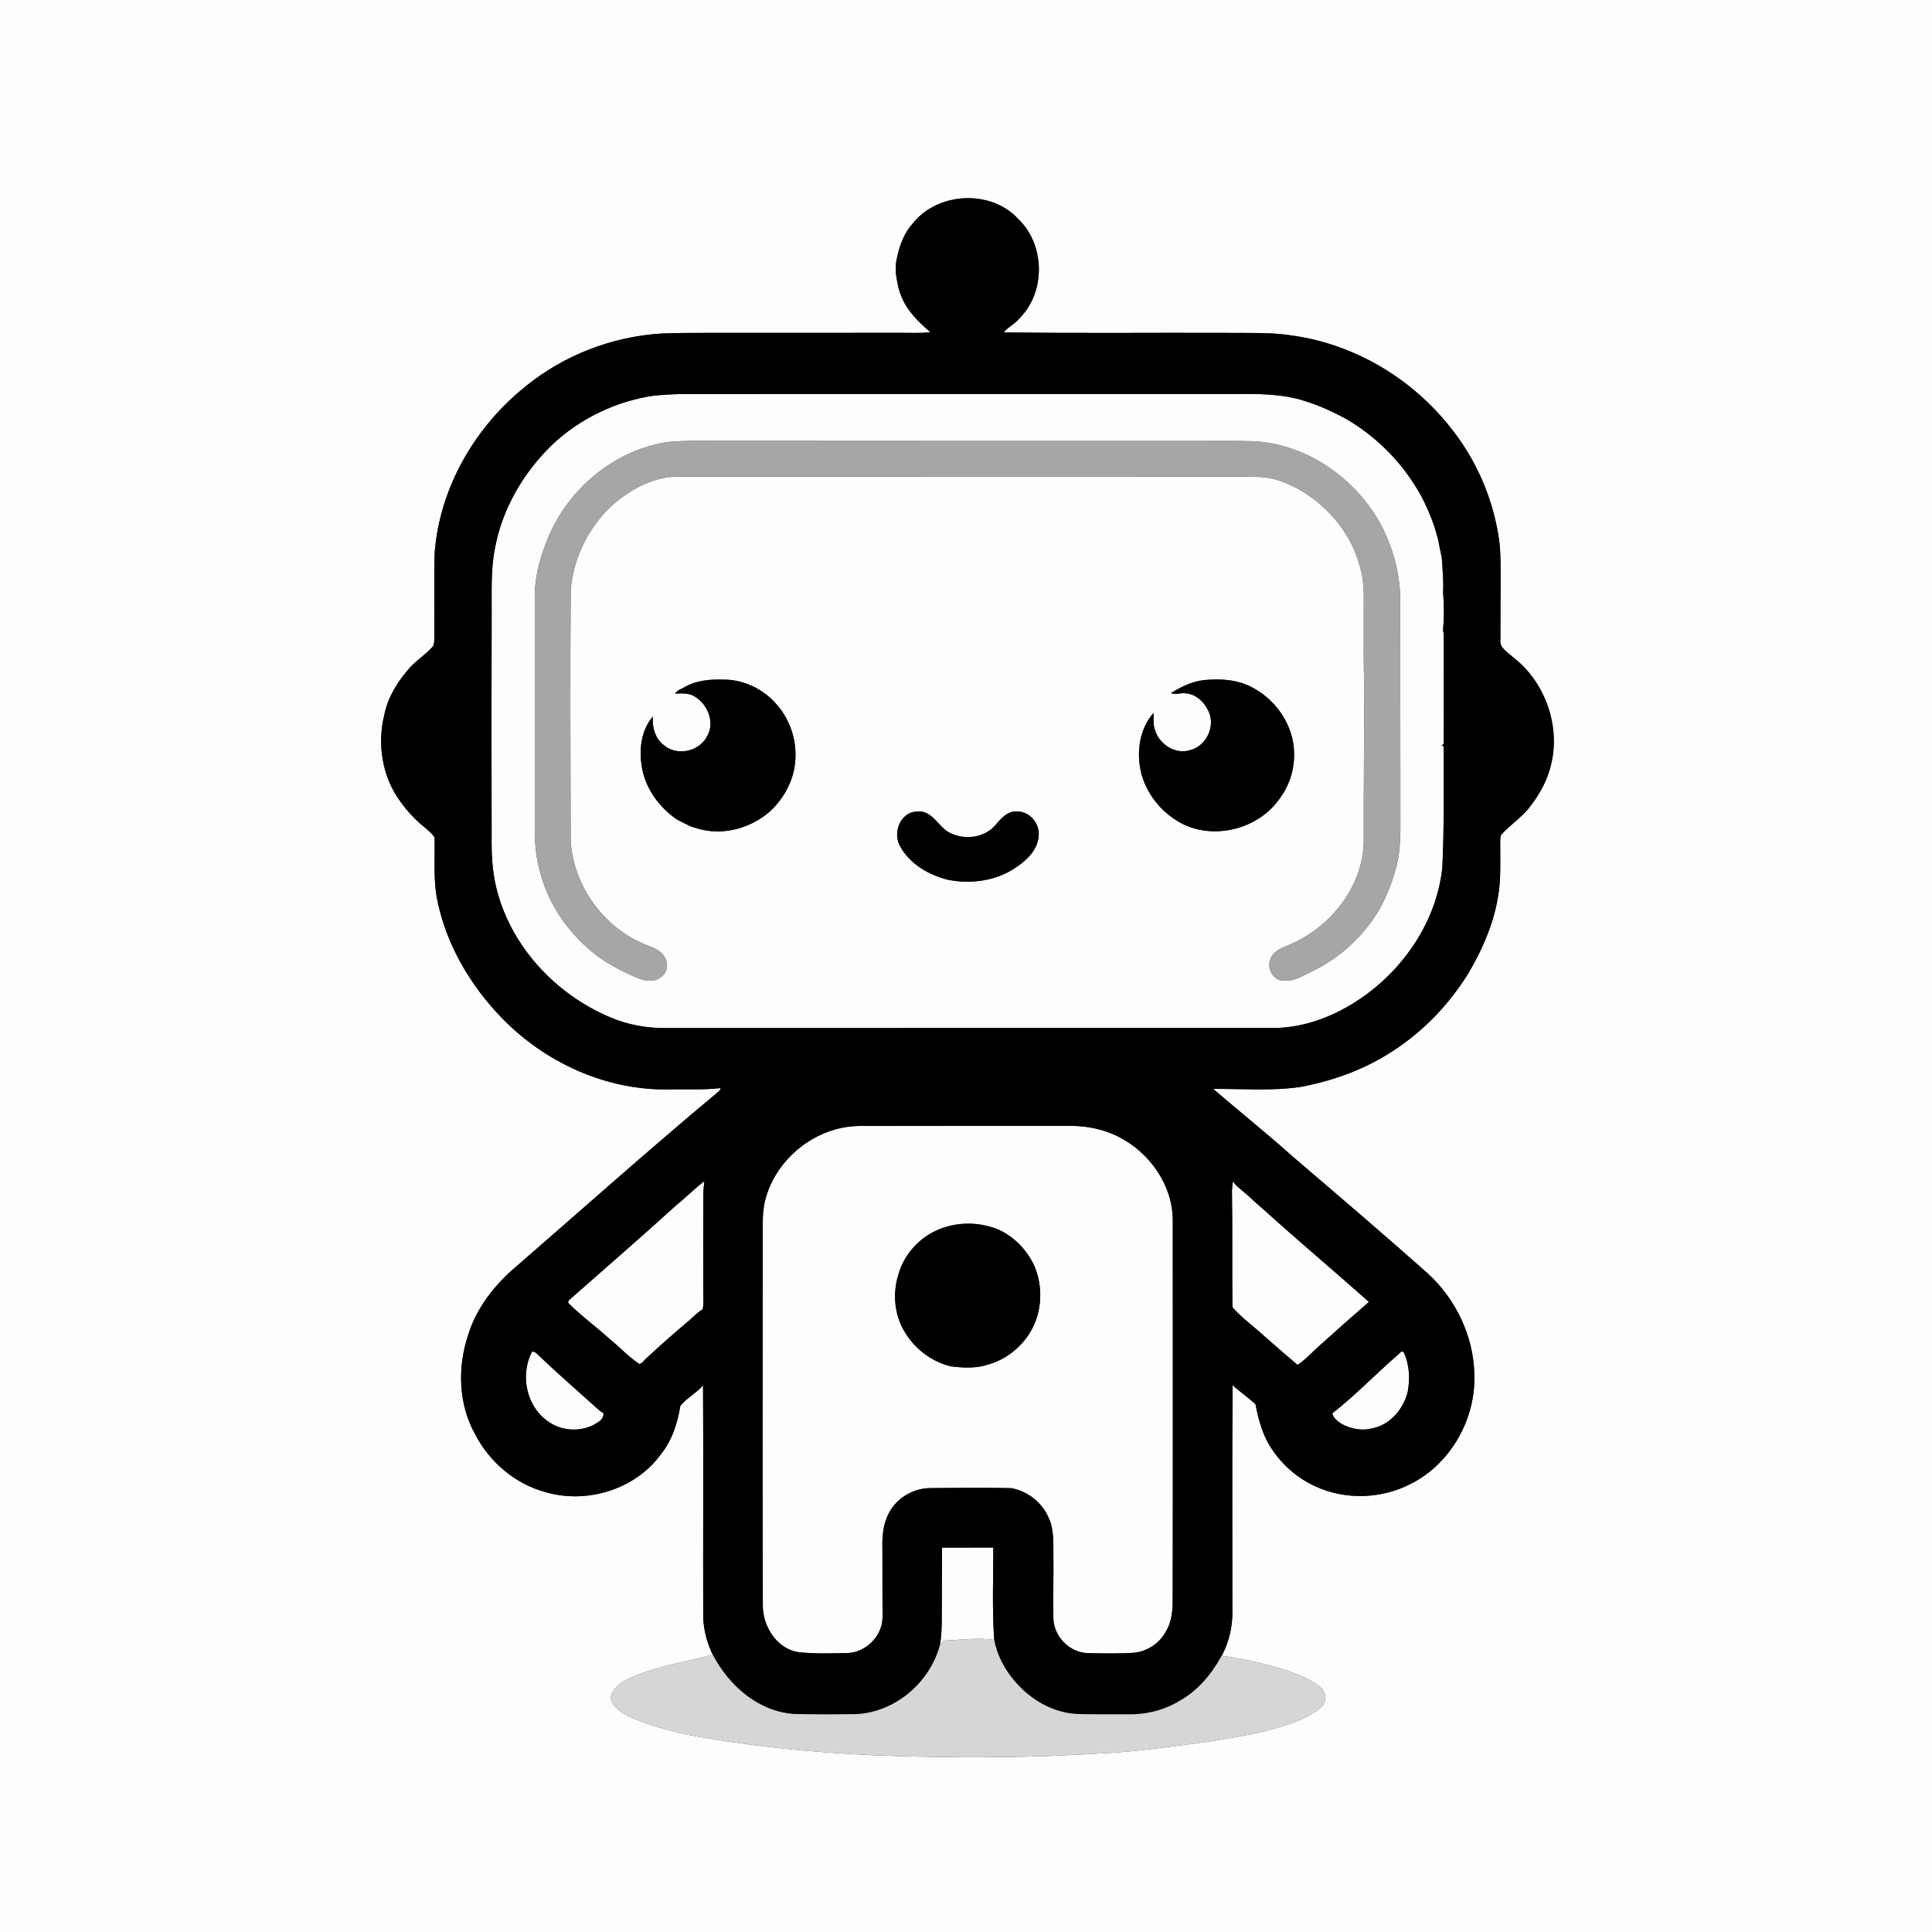 <?xml version="1.0" encoding="UTF-8" ?>
<!DOCTYPE svg PUBLIC "-//W3C//DTD SVG 1.1//EN" "http://www.w3.org/Graphics/SVG/1.1/DTD/svg11.dtd">
<svg width="1024pt" height="1024pt" viewBox="0 0 1024 1024" version="1.1" xmlns="http://www.w3.org/2000/svg">
<rect x="0" y="0" width="1024" height="1024" fill="#333333" stroke="none"/>
<g id="#fcfefdff">
<path fill="#fcfefd" opacity="1.00" d=" M 0.00 0.00 L 1024.00 0.00 L 1024.00 1024.00 L 0.00 1024.00 L 0.00 0.00 M 483.63 118.64 C 478.40 124.53 476.02 132.26 474.83 139.90 C 474.77 141.64 474.77 143.38 474.85 145.13 C 475.52 149.52 476.22 153.95 478.15 158.00 C 481.26 165.39 487.22 170.90 493.10 176.08 C 487.75 176.72 482.36 176.34 476.99 176.41 C 443.35 176.42 409.71 176.43 376.07 176.43 C 367.38 176.48 358.69 176.38 350.01 176.81 C 324.20 178.54 298.90 188.28 278.81 204.61 C 251.86 226.05 233.04 258.34 230.39 292.93 C 229.97 307.29 230.37 321.66 230.21 336.03 C 230.11 338.17 230.46 340.48 229.53 342.49 C 226.00 346.64 221.26 349.55 217.55 353.52 C 211.02 360.75 205.61 369.31 203.67 378.96 C 199.84 394.51 202.58 411.85 212.19 424.82 C 215.93 430.01 220.29 434.75 225.32 438.72 C 227.11 440.27 228.97 441.80 230.32 443.78 C 230.65 455.43 229.44 467.28 232.13 478.73 C 237.13 501.62 249.54 522.46 265.69 539.25 C 288.51 562.93 320.90 577.94 354.02 577.40 C 363.32 577.21 372.67 577.78 381.94 576.71 C 381.76 577.50 381.36 578.15 380.73 578.66 C 344.42 608.90 309.20 640.42 273.48 671.38 C 262.07 681.09 252.37 693.39 248.01 707.92 C 242.44 724.87 242.98 744.30 251.77 760.08 C 259.32 774.72 272.83 786.41 288.83 790.76 C 310.68 797.34 336.51 789.60 350.12 771.02 C 356.09 763.64 359.13 754.39 360.59 745.14 C 363.98 740.96 369.11 738.36 372.63 734.26 C 372.87 775.47 372.60 816.71 372.72 857.94 C 373.13 864.54 374.82 871.09 377.78 877.02 C 362.81 881.13 347.08 883.10 332.95 889.88 C 329.01 891.69 325.10 894.57 323.81 898.90 C 323.40 901.62 325.32 903.98 327.18 905.73 C 330.76 908.89 335.26 910.76 339.69 912.42 C 347.49 915.35 355.57 917.42 363.68 919.31 C 402.36 926.58 441.69 929.93 481.01 930.95 C 514.47 931.73 547.99 931.61 581.41 929.45 C 600.51 928.78 619.41 925.86 638.33 923.43 C 649.65 921.72 660.98 919.92 672.09 917.13 C 681.66 914.51 691.61 911.76 699.49 905.46 C 703.00 903.18 703.48 897.43 700.23 894.75 C 695.12 889.85 688.15 887.76 681.71 885.25 C 670.52 881.87 659.10 879.14 647.52 877.57 C 651.81 869.77 653.54 860.77 653.18 851.92 C 653.22 812.68 652.97 773.44 653.32 734.20 C 657.19 737.76 661.61 740.67 665.44 744.28 C 666.91 751.81 668.84 759.37 672.82 766.02 C 678.56 775.48 687.11 783.27 697.23 787.82 C 713.23 795.21 732.62 794.50 748.17 786.25 C 769.23 775.42 782.42 751.62 781.42 728.08 C 780.92 708.02 771.59 688.61 756.88 675.08 C 733.23 654.02 709.12 633.50 685.07 612.92 C 671.36 600.63 656.97 589.15 643.02 577.15 C 658.48 577.01 674.05 578.36 689.40 576.08 C 706.56 572.84 723.36 566.81 738.01 557.19 C 754.26 546.77 767.93 532.49 778.10 516.12 C 787.49 500.33 794.61 482.59 795.09 464.02 C 795.28 458.00 795.14 451.97 795.14 445.95 C 795.25 444.65 795.01 443.08 796.01 442.07 C 800.36 437.30 805.84 433.68 810.01 428.72 C 814.88 422.62 819.04 415.84 821.27 408.30 C 827.98 386.79 819.62 361.77 801.74 348.19 C 799.05 345.64 794.57 343.36 795.25 339.00 C 795.29 329.00 795.25 319.01 795.33 309.01 C 795.26 301.04 795.61 293.01 794.40 285.09 C 791.15 263.75 782.26 243.28 768.68 226.48 C 748.40 200.75 718.40 182.78 685.92 177.99 C 674.06 176.01 662.00 176.58 650.03 176.44 C 610.70 176.27 571.35 176.75 532.03 176.16 C 534.39 173.12 538.19 171.60 540.55 168.50 C 554.30 154.57 553.91 129.71 539.78 116.18 C 525.31 100.20 496.75 101.73 483.63 118.64 Z" />
<path fill="#fcfefd" opacity="1.00" d=" M 292.72 235.65 C 307.51 221.70 326.76 212.53 346.89 209.65 C 353.24 209.10 359.63 208.73 366.02 208.83 C 461.36 208.81 556.71 208.82 652.06 208.81 C 665.42 208.74 679.09 208.41 691.95 212.66 C 699.30 214.98 706.35 218.19 713.14 221.84 C 729.89 231.49 743.92 245.83 753.19 262.79 C 755.96 267.92 758.22 273.29 760.17 278.79 C 760.86 281.12 761.53 283.46 762.19 285.81 C 762.84 289.15 763.51 292.49 764.21 295.83 C 764.53 301.87 765.24 307.99 764.87 314.00 C 765.43 320.61 765.46 327.40 764.85 334.00 C 765.15 335.33 765.28 336.68 765.23 338.06 C 765.20 356.84 765.31 375.62 765.18 394.40 L 764.09 395.00 L 765.18 395.59 C 765.19 417.04 765.49 438.50 764.46 459.92 C 761.47 488.02 744.27 513.44 721.19 529.21 C 707.62 538.45 691.60 544.79 675.02 544.86 C 567.70 544.87 460.38 544.83 353.06 544.89 C 343.04 545.01 333.00 543.24 323.76 539.33 C 294.41 527.13 270.28 501.22 262.91 469.98 C 260.82 461.13 260.46 452.01 260.58 442.95 C 260.46 403.96 260.47 364.97 260.59 325.98 C 260.70 314.26 260.02 302.42 262.29 290.86 C 266.09 269.77 277.42 250.48 292.72 235.65 M 352.40 234.53 C 324.98 239.21 301.21 259.34 290.58 284.85 C 286.17 295.30 283.16 306.55 283.45 317.97 C 283.45 358.31 283.46 398.66 283.45 439.00 C 283.35 447.05 284.18 455.15 286.47 462.89 C 291.05 480.37 302.22 495.69 316.46 506.63 C 323.30 511.44 330.70 515.48 338.48 518.58 C 342.33 520.10 347.31 520.68 350.59 517.62 C 353.80 515.43 354.35 510.78 352.43 507.57 C 350.61 503.94 346.60 502.40 343.05 501.03 C 320.27 492.28 303.62 469.49 302.45 445.09 C 302.38 400.84 302.14 356.58 302.48 312.33 C 303.94 296.10 311.48 280.50 323.08 269.08 C 333.16 259.86 345.98 252.36 360.03 252.61 C 459.70 252.67 559.37 252.41 659.04 252.65 C 663.72 252.65 668.45 252.58 673.08 253.44 C 678.59 254.43 683.72 256.84 688.63 259.45 C 703.88 268.27 716.20 282.77 720.68 299.99 C 723.68 309.05 722.65 318.66 722.82 328.03 C 722.90 340.03 722.57 352.04 723.16 364.03 C 723.01 391.69 722.76 419.32 722.81 446.98 C 721.90 470.89 704.54 492.01 682.89 500.97 C 678.99 502.60 674.17 504.49 673.10 509.09 C 671.63 513.69 674.91 519.49 679.95 519.74 C 685.79 520.48 690.81 516.93 695.86 514.61 C 710.31 507.59 722.53 496.27 730.81 482.53 C 735.30 474.50 738.65 465.83 740.68 456.86 C 742.86 446.37 742.10 435.61 742.24 424.97 C 742.15 389.29 742.24 353.61 742.16 317.93 C 742.06 303.80 738.22 289.81 731.53 277.39 C 718.02 253.07 692.10 235.13 663.98 233.85 C 653.97 233.62 643.96 233.74 633.95 233.74 C 545.33 233.73 456.71 233.77 368.09 233.67 C 362.85 233.72 357.59 233.73 352.40 234.53 M 363.03 364.09 C 361.22 365.16 358.95 365.75 357.81 367.64 C 361.44 367.53 365.44 367.14 368.57 369.39 C 375.34 373.63 379.07 383.37 374.62 390.52 C 370.43 398.37 358.89 400.86 352.01 395.08 C 347.26 391.58 345.58 385.50 346.01 379.83 C 339.92 386.81 338.68 396.99 340.10 405.86 C 341.73 417.50 349.20 427.75 358.74 434.31 C 361.13 435.61 363.57 436.81 366.03 437.98 C 367.06 438.28 368.08 438.61 369.11 438.97 C 382.50 443.24 397.62 439.23 408.06 430.09 C 415.39 423.28 420.60 413.97 421.44 403.90 C 422.52 393.18 419.12 382.17 412.14 373.97 C 405.11 365.41 394.17 360.01 383.04 360.20 C 376.19 360.00 369.09 360.66 363.03 364.09 M 620.61 367.36 C 622.97 368.36 625.50 367.19 627.95 367.45 C 633.75 367.53 638.40 372.19 640.65 377.18 C 644.23 385.07 639.36 395.38 630.95 397.53 C 623.34 400.14 614.82 394.78 612.34 387.47 C 611.08 384.42 611.46 381.09 611.43 377.89 C 603.99 386.12 602.32 398.36 604.67 408.92 C 607.27 420.20 615.13 430.11 625.13 435.80 C 642.42 445.56 666.21 439.87 677.77 423.91 C 683.05 417.13 685.97 408.61 685.90 400.01 C 686.08 385.59 677.23 371.86 664.77 364.95 C 656.73 360.21 647.00 359.55 637.90 360.50 C 631.65 361.24 625.91 364.09 620.61 367.36 M 482.65 430.77 C 475.89 433.62 473.55 442.72 477.25 448.86 C 482.43 458.07 492.34 463.76 502.37 466.28 C 514.87 468.81 528.69 466.82 539.17 459.27 C 544.72 455.50 550.11 450.02 550.52 442.96 C 551.16 436.50 545.71 429.96 539.09 430.11 C 533.93 429.67 530.42 434.02 527.40 437.51 C 521.65 444.15 511.20 445.32 503.55 441.48 C 498.66 439.15 496.30 433.70 491.52 431.22 C 488.84 429.67 485.49 429.85 482.65 430.77 Z" />
<path fill="#fcfefd" opacity="1.00" d=" M 405.58 636.02 C 411.19 614.10 432.31 597.20 454.98 596.80 C 492.64 596.69 530.30 596.75 567.96 596.74 C 576.68 596.81 585.40 598.64 593.18 602.68 C 609.51 611.08 621.64 628.32 621.60 647.00 C 621.60 713.66 621.69 780.32 621.55 846.98 C 621.64 853.31 621.09 860.07 617.48 865.50 C 614.04 871.39 607.65 875.42 600.85 876.01 C 592.57 876.56 584.25 876.34 575.96 876.17 C 566.59 875.56 558.67 867.36 558.32 857.99 C 558.12 846.69 558.45 835.38 558.33 824.08 C 558.24 817.41 558.70 810.35 555.68 804.19 C 552.18 796.22 544.64 790.39 536.12 788.76 C 521.73 788.41 507.34 788.59 492.96 788.73 C 483.93 788.81 475.17 794.02 471.06 802.10 C 467.98 807.88 467.51 814.59 467.70 821.02 C 467.73 832.99 467.68 844.96 467.77 856.94 C 467.84 866.94 459.10 875.87 449.11 876.15 C 440.75 876.31 432.32 876.60 423.98 875.77 C 412.11 874.49 404.28 862.29 404.31 850.99 C 404.10 786.00 404.23 721.00 404.28 656.00 C 404.35 649.33 403.88 642.54 405.58 636.02 M 498.22 651.37 C 487.58 655.51 479.00 664.81 476.07 675.89 C 473.08 685.57 474.04 696.54 479.15 705.34 C 484.46 714.62 493.53 721.68 503.97 724.20 C 510.63 725.03 517.61 725.36 524.06 723.12 C 535.99 719.71 545.92 710.00 549.60 698.15 C 552.28 689.51 551.87 679.95 548.49 671.56 C 544.72 662.94 537.82 655.65 529.24 651.73 C 519.45 647.66 508.09 647.49 498.22 651.37 Z" />
<path fill="#fcfefd" opacity="1.00" d=" M 358.14 639.06 C 363.32 634.86 368.01 630.09 373.32 626.05 C 373.06 628.70 372.73 631.35 372.77 634.02 C 372.72 651.01 372.70 668.00 372.75 684.99 C 372.69 688.00 373.12 691.07 372.37 694.03 C 369.56 695.57 367.49 698.08 365.02 700.08 C 357.48 706.44 350.09 712.98 342.85 719.68 C 341.54 720.75 340.63 722.44 338.95 722.98 C 333.19 719.28 328.57 714.05 323.23 709.80 C 316.01 703.22 308.04 697.47 301.14 690.55 C 301.19 690.24 301.30 689.62 301.36 689.31 C 320.30 672.58 339.43 656.05 358.14 639.06 Z" />
<path fill="#fcfefd" opacity="1.00" d=" M 653.51 626.08 C 654.72 628.23 656.81 629.64 658.62 631.27 C 662.52 634.39 665.98 638.00 669.84 641.17 C 688.16 657.74 707.09 673.63 725.55 690.04 C 716.92 697.56 708.34 705.13 699.83 712.79 C 695.82 716.35 692.21 720.40 687.76 723.44 C 681.75 718.40 675.87 713.22 669.97 708.06 C 664.43 702.96 658.19 698.52 653.21 692.87 C 652.98 672.25 653.28 651.60 652.96 630.97 C 653.06 629.32 653.30 627.70 653.51 626.08 Z" />
<path fill="#fcfefd" opacity="1.00" d=" M 282.04 716.38 C 283.32 716.29 284.25 717.12 285.08 718.01 C 295.80 728.24 307.01 737.95 318.02 747.86 C 318.49 748.15 319.43 748.74 319.89 749.04 C 319.90 750.60 319.32 752.09 318.02 753.03 C 310.48 759.00 299.14 759.20 291.20 753.87 C 279.10 746.13 275.33 728.89 282.04 716.38 Z" />
<path fill="#fcfefd" opacity="1.00" d=" M 740.44 718.46 C 741.54 717.85 742.53 715.50 743.93 716.64 C 747.10 723.22 747.44 730.79 746.08 737.88 C 743.77 746.89 736.74 755.25 727.31 757.07 C 721.88 758.51 716.06 757.39 711.19 754.75 C 709.02 753.41 706.78 751.72 706.16 749.11 C 718.23 739.65 728.90 728.54 740.44 718.46 Z" />
<path fill="#fcfefd" opacity="1.00" d=" M 499.31 820.28 C 508.36 820.23 517.42 820.25 526.47 820.23 C 526.49 836.53 525.80 852.89 526.96 869.15 C 517.98 867.90 508.88 869.21 499.87 869.58 C 499.29 870.37 498.71 871.17 498.17 872.00 C 499.44 864.75 499.11 857.36 499.19 850.04 C 499.27 840.12 499.20 830.20 499.31 820.28 Z" />
</g>
<g id="#000000ff">
<path fill="#000000" opacity="1.00" d=" M 483.63 118.64 C 496.75 101.73 525.31 100.20 539.78 116.18 C 553.91 129.71 554.30 154.57 540.55 168.50 C 538.19 171.60 534.39 173.12 532.03 176.16 C 571.35 176.75 610.70 176.27 650.03 176.44 C 662.00 176.58 674.06 176.01 685.92 177.99 C 718.40 182.78 748.40 200.75 768.68 226.48 C 782.26 243.28 791.15 263.75 794.40 285.09 C 795.61 293.01 795.26 301.04 795.33 309.01 C 795.25 319.01 795.29 329.00 795.25 339.00 C 794.57 343.36 799.05 345.64 801.74 348.19 C 819.62 361.77 827.98 386.79 821.27 408.30 C 819.04 415.84 814.88 422.62 810.01 428.72 C 805.84 433.68 800.36 437.30 796.01 442.07 C 795.01 443.08 795.25 444.65 795.14 445.95 C 795.14 451.97 795.28 458.00 795.09 464.02 C 794.61 482.59 787.49 500.33 778.10 516.12 C 767.93 532.49 754.26 546.77 738.01 557.19 C 723.36 566.81 706.56 572.84 689.40 576.08 C 674.05 578.36 658.48 577.01 643.02 577.15 C 656.97 589.15 671.36 600.63 685.07 612.92 C 709.12 633.50 733.23 654.02 756.88 675.08 C 771.59 688.61 780.92 708.02 781.42 728.08 C 782.42 751.62 769.23 775.42 748.17 786.25 C 732.62 794.50 713.23 795.21 697.23 787.82 C 687.11 783.27 678.56 775.48 672.82 766.02 C 668.84 759.37 666.91 751.81 665.44 744.28 C 661.61 740.67 657.19 737.76 653.32 734.20 C 652.97 773.44 653.22 812.68 653.18 851.92 C 653.54 860.77 651.81 869.77 647.52 877.57 C 642.29 887.17 635.02 895.96 625.39 901.38 C 617.23 906.40 607.55 908.82 598.00 908.64 C 589.32 908.58 580.65 908.74 571.97 908.50 C 558.97 908.24 546.76 901.35 538.36 891.67 C 532.70 885.30 528.47 877.58 526.96 869.15 C 525.80 852.89 526.49 836.53 526.47 820.23 C 517.42 820.25 508.36 820.23 499.31 820.28 C 499.20 830.20 499.27 840.12 499.19 850.04 C 499.11 857.36 499.44 864.75 498.17 872.00 C 492.85 891.75 474.59 907.45 453.99 908.52 C 442.87 908.70 431.73 908.72 420.61 908.44 C 401.77 907.06 386.18 893.24 377.78 877.02 C 374.82 871.09 373.13 864.54 372.72 857.94 C 372.60 816.71 372.87 775.47 372.63 734.26 C 369.11 738.36 363.98 740.96 360.59 745.14 C 359.13 754.39 356.09 763.64 350.12 771.02 C 336.51 789.60 310.68 797.34 288.83 790.76 C 272.83 786.41 259.32 774.72 251.77 760.08 C 242.98 744.30 242.44 724.87 248.01 707.92 C 252.37 693.39 262.07 681.09 273.48 671.38 C 309.20 640.42 344.42 608.90 380.73 578.66 C 381.36 578.15 381.76 577.50 381.94 576.71 C 372.67 577.78 363.32 577.21 354.02 577.40 C 320.90 577.94 288.51 562.93 265.69 539.25 C 249.54 522.46 237.13 501.62 232.13 478.73 C 229.44 467.28 230.65 455.43 230.32 443.78 C 228.97 441.80 227.11 440.27 225.32 438.72 C 220.29 434.75 215.93 430.01 212.19 424.82 C 202.58 411.85 199.84 394.51 203.67 378.96 C 205.61 369.31 211.02 360.75 217.55 353.52 C 221.26 349.55 226.00 346.64 229.53 342.49 C 230.46 340.48 230.11 338.17 230.21 336.03 C 230.37 321.66 229.97 307.29 230.39 292.93 C 233.04 258.34 251.86 226.05 278.81 204.61 C 298.90 188.28 324.20 178.54 350.01 176.81 C 358.69 176.38 367.38 176.48 376.07 176.43 C 409.71 176.43 443.35 176.42 476.99 176.41 C 482.36 176.34 487.75 176.72 493.10 176.08 C 487.22 170.90 481.26 165.39 478.15 158.00 C 476.22 153.95 475.52 149.52 474.85 145.13 C 474.77 143.38 474.77 141.64 474.83 139.90 C 476.02 132.26 478.40 124.53 483.63 118.64 M 292.72 235.65 C 277.42 250.48 266.09 269.77 262.29 290.86 C 260.02 302.42 260.70 314.26 260.59 325.98 C 260.47 364.97 260.46 403.96 260.58 442.95 C 260.46 452.01 260.82 461.13 262.91 469.98 C 270.28 501.22 294.41 527.13 323.76 539.33 C 333.00 543.24 343.04 545.01 353.06 544.89 C 460.38 544.83 567.70 544.87 675.02 544.86 C 691.60 544.79 707.62 538.45 721.19 529.21 C 744.27 513.44 761.47 488.02 764.46 459.92 C 765.49 438.50 765.19 417.04 765.18 395.59 L 764.09 395.00 L 765.18 394.40 C 765.31 375.62 765.20 356.84 765.23 338.06 C 765.28 336.68 765.15 335.33 764.85 334.00 C 765.46 327.40 765.43 320.61 764.87 314.00 C 765.24 307.99 764.53 301.87 764.21 295.83 C 763.51 292.49 762.84 289.15 762.19 285.81 C 761.53 283.46 760.86 281.12 760.17 278.79 C 758.22 273.29 755.96 267.92 753.19 262.79 C 743.92 245.83 729.89 231.49 713.14 221.84 C 706.35 218.19 699.30 214.98 691.95 212.66 C 679.09 208.41 665.42 208.74 652.06 208.81 C 556.71 208.82 461.36 208.81 366.02 208.83 C 359.63 208.73 353.24 209.10 346.89 209.65 C 326.76 212.53 307.51 221.70 292.72 235.65 M 405.58 636.02 C 403.88 642.54 404.35 649.33 404.28 656.00 C 404.23 721.00 404.10 786.00 404.31 850.99 C 404.28 862.29 412.11 874.49 423.98 875.77 C 432.32 876.60 440.75 876.31 449.11 876.15 C 459.10 875.87 467.84 866.94 467.77 856.94 C 467.68 844.96 467.73 832.99 467.70 821.02 C 467.51 814.59 467.98 807.88 471.06 802.10 C 475.17 794.02 483.93 788.81 492.96 788.73 C 507.34 788.59 521.73 788.41 536.12 788.76 C 544.64 790.39 552.18 796.22 555.68 804.19 C 558.70 810.35 558.24 817.41 558.33 824.08 C 558.45 835.38 558.12 846.69 558.32 857.99 C 558.67 867.36 566.59 875.56 575.96 876.17 C 584.25 876.34 592.57 876.56 600.85 876.01 C 607.65 875.42 614.04 871.39 617.48 865.50 C 621.09 860.07 621.64 853.31 621.55 846.98 C 621.69 780.32 621.60 713.66 621.60 647.00 C 621.64 628.32 609.51 611.08 593.18 602.68 C 585.40 598.64 576.68 596.81 567.96 596.74 C 530.30 596.75 492.64 596.69 454.98 596.80 C 432.31 597.20 411.19 614.10 405.58 636.02 M 358.14 639.06 C 339.43 656.05 320.30 672.58 301.36 689.31 C 301.30 689.62 301.19 690.24 301.14 690.55 C 308.04 697.47 316.01 703.22 323.23 709.80 C 328.57 714.05 333.19 719.28 338.95 722.98 C 340.63 722.44 341.54 720.75 342.85 719.68 C 350.09 712.98 357.48 706.44 365.02 700.08 C 367.49 698.08 369.56 695.57 372.37 694.03 C 373.12 691.07 372.69 688.00 372.75 684.99 C 372.70 668.00 372.72 651.01 372.77 634.02 C 372.73 631.35 373.06 628.70 373.32 626.05 C 368.01 630.09 363.32 634.86 358.14 639.06 M 653.51 626.08 C 653.30 627.70 653.06 629.32 652.96 630.97 C 653.28 651.60 652.98 672.25 653.21 692.87 C 658.19 698.52 664.43 702.96 669.97 708.06 C 675.87 713.22 681.75 718.40 687.76 723.44 C 692.21 720.40 695.82 716.35 699.83 712.79 C 708.34 705.13 716.92 697.56 725.55 690.04 C 707.09 673.63 688.16 657.74 669.84 641.17 C 665.98 638.00 662.52 634.39 658.62 631.27 C 656.81 629.64 654.72 628.23 653.51 626.08 M 282.04 716.38 C 275.33 728.89 279.10 746.13 291.20 753.87 C 299.14 759.20 310.48 759.00 318.02 753.03 C 319.32 752.09 319.90 750.60 319.89 749.04 C 319.43 748.74 318.49 748.15 318.02 747.86 C 307.01 737.95 295.80 728.24 285.08 718.01 C 284.25 717.12 283.32 716.29 282.04 716.38 M 740.44 718.46 C 728.90 728.54 718.23 739.65 706.16 749.11 C 706.78 751.72 709.02 753.41 711.19 754.75 C 716.06 757.39 721.88 758.51 727.31 757.07 C 736.74 755.25 743.77 746.89 746.08 737.88 C 747.44 730.79 747.10 723.22 743.93 716.64 C 742.53 715.50 741.54 717.85 740.44 718.46 Z" />
<path fill="#000000" opacity="1.00" d=" M 363.03 364.09 C 369.09 360.66 376.19 360.00 383.04 360.20 C 394.17 360.01 405.11 365.41 412.14 373.97 C 419.12 382.17 422.52 393.18 421.44 403.90 C 420.60 413.97 415.39 423.28 408.06 430.09 C 397.62 439.23 382.50 443.24 369.11 438.97 C 368.08 438.61 367.06 438.28 366.03 437.98 C 363.57 436.81 361.13 435.61 358.74 434.31 C 349.20 427.75 341.73 417.50 340.10 405.86 C 338.68 396.99 339.92 386.81 346.01 379.83 C 345.58 385.50 347.26 391.58 352.01 395.08 C 358.89 400.86 370.43 398.37 374.62 390.52 C 379.07 383.37 375.34 373.63 368.57 369.39 C 365.44 367.14 361.44 367.53 357.81 367.64 C 358.95 365.75 361.22 365.16 363.03 364.09 Z" />
<path fill="#000000" opacity="1.00" d=" M 620.61 367.36 C 625.91 364.09 631.65 361.24 637.90 360.50 C 647.00 359.55 656.73 360.21 664.77 364.95 C 677.23 371.86 686.08 385.59 685.90 400.01 C 685.97 408.61 683.05 417.13 677.77 423.91 C 666.21 439.87 642.42 445.56 625.13 435.80 C 615.13 430.11 607.27 420.20 604.67 408.92 C 602.32 398.36 603.99 386.12 611.43 377.89 C 611.46 381.09 611.08 384.42 612.34 387.47 C 614.82 394.78 623.34 400.14 630.95 397.53 C 639.36 395.38 644.23 385.07 640.65 377.18 C 638.40 372.19 633.75 367.53 627.95 367.45 C 625.50 367.19 622.97 368.36 620.61 367.36 Z" />
<path fill="#000000" opacity="1.00" d=" M 482.65 430.77 C 485.49 429.85 488.84 429.67 491.52 431.22 C 496.30 433.70 498.66 439.15 503.55 441.48 C 511.20 445.32 521.65 444.15 527.40 437.51 C 530.42 434.02 533.93 429.67 539.09 430.11 C 545.71 429.96 551.16 436.50 550.52 442.96 C 550.11 450.02 544.72 455.50 539.17 459.27 C 528.69 466.82 514.87 468.81 502.37 466.28 C 492.34 463.76 482.43 458.07 477.25 448.86 C 473.55 442.72 475.89 433.62 482.65 430.77 Z" />
<path fill="#000000" opacity="1.00" d=" M 498.22 651.37 C 508.09 647.49 519.45 647.66 529.24 651.73 C 537.82 655.65 544.72 662.94 548.49 671.56 C 551.87 679.95 552.28 689.51 549.60 698.15 C 545.92 710.00 535.99 719.71 524.06 723.12 C 517.61 725.36 510.63 725.03 503.97 724.20 C 493.53 721.68 484.46 714.62 479.15 705.34 C 474.04 696.54 473.08 685.57 476.07 675.89 C 479.00 664.81 487.58 655.51 498.22 651.37 Z" />
</g>
<g id="#a6a6a8ff">
<path fill="#a6a6a8" opacity="1.00" d=" M 352.40 234.53 C 357.59 233.73 362.85 233.72 368.09 233.67 C 456.71 233.77 545.33 233.73 633.95 233.74 C 643.96 233.74 653.97 233.62 663.98 233.85 C 692.10 235.13 718.02 253.07 731.53 277.39 C 738.22 289.81 742.06 303.80 742.16 317.93 C 742.24 353.61 742.15 389.29 742.24 424.97 C 742.10 435.61 742.86 446.37 740.68 456.86 C 738.65 465.83 735.30 474.50 730.81 482.53 C 722.53 496.27 710.31 507.59 695.86 514.61 C 690.81 516.93 685.79 520.48 679.95 519.74 C 674.91 519.49 671.63 513.69 673.10 509.09 C 674.17 504.49 678.99 502.60 682.89 500.97 C 704.54 492.01 721.90 470.89 722.81 446.98 C 722.76 419.32 723.01 391.69 723.16 364.03 C 722.57 352.04 722.90 340.03 722.82 328.03 C 722.65 318.66 723.68 309.05 720.68 299.99 C 716.20 282.77 703.88 268.27 688.63 259.45 C 683.72 256.84 678.59 254.43 673.08 253.44 C 668.45 252.58 663.72 252.65 659.04 252.65 C 559.37 252.41 459.70 252.67 360.03 252.61 C 345.98 252.36 333.16 259.86 323.08 269.08 C 311.48 280.50 303.94 296.10 302.48 312.33 C 302.14 356.58 302.38 400.84 302.45 445.09 C 303.62 469.49 320.27 492.28 343.05 501.03 C 346.60 502.40 350.61 503.94 352.43 507.57 C 354.35 510.78 353.80 515.43 350.59 517.62 C 347.31 520.68 342.33 520.10 338.48 518.58 C 330.70 515.48 323.30 511.44 316.46 506.63 C 302.22 495.69 291.05 480.37 286.47 462.89 C 284.18 455.15 283.35 447.05 283.45 439.00 C 283.46 398.66 283.45 358.31 283.45 317.97 C 283.16 306.55 286.17 295.30 290.58 284.85 C 301.21 259.34 324.98 239.21 352.40 234.53 Z" />
</g>
<g id="#d5d6d8ff">
<path fill="#d5d6d8" opacity="1.00" d=" M 499.87 869.58 C 508.88 869.21 517.98 867.90 526.96 869.15 C 528.47 877.58 532.70 885.30 538.36 891.67 C 546.76 901.35 558.97 908.24 571.97 908.50 C 580.65 908.74 589.32 908.58 598.00 908.64 C 607.55 908.82 617.23 906.40 625.39 901.38 C 635.02 895.96 642.29 887.17 647.52 877.57 C 659.10 879.14 670.52 881.87 681.71 885.25 C 688.15 887.76 695.12 889.85 700.23 894.75 C 703.48 897.43 703.00 903.18 699.49 905.46 C 691.61 911.76 681.66 914.51 672.09 917.13 C 660.98 919.92 649.65 921.72 638.33 923.43 C 619.41 925.86 600.51 928.78 581.41 929.45 C 547.99 931.61 514.47 931.73 481.01 930.95 C 441.69 929.93 402.36 926.58 363.68 919.31 C 355.57 917.42 347.49 915.35 339.69 912.42 C 335.26 910.76 330.76 908.89 327.18 905.73 C 325.32 903.98 323.40 901.62 323.81 898.90 C 325.10 894.57 329.01 891.69 332.95 889.88 C 347.08 883.10 362.81 881.13 377.78 877.02 C 386.18 893.24 401.77 907.06 420.61 908.44 C 431.73 908.72 442.87 908.70 453.99 908.52 C 474.59 907.45 492.85 891.75 498.17 872.00 C 498.71 871.17 499.29 870.37 499.87 869.58 Z" />
</g>
</svg>
